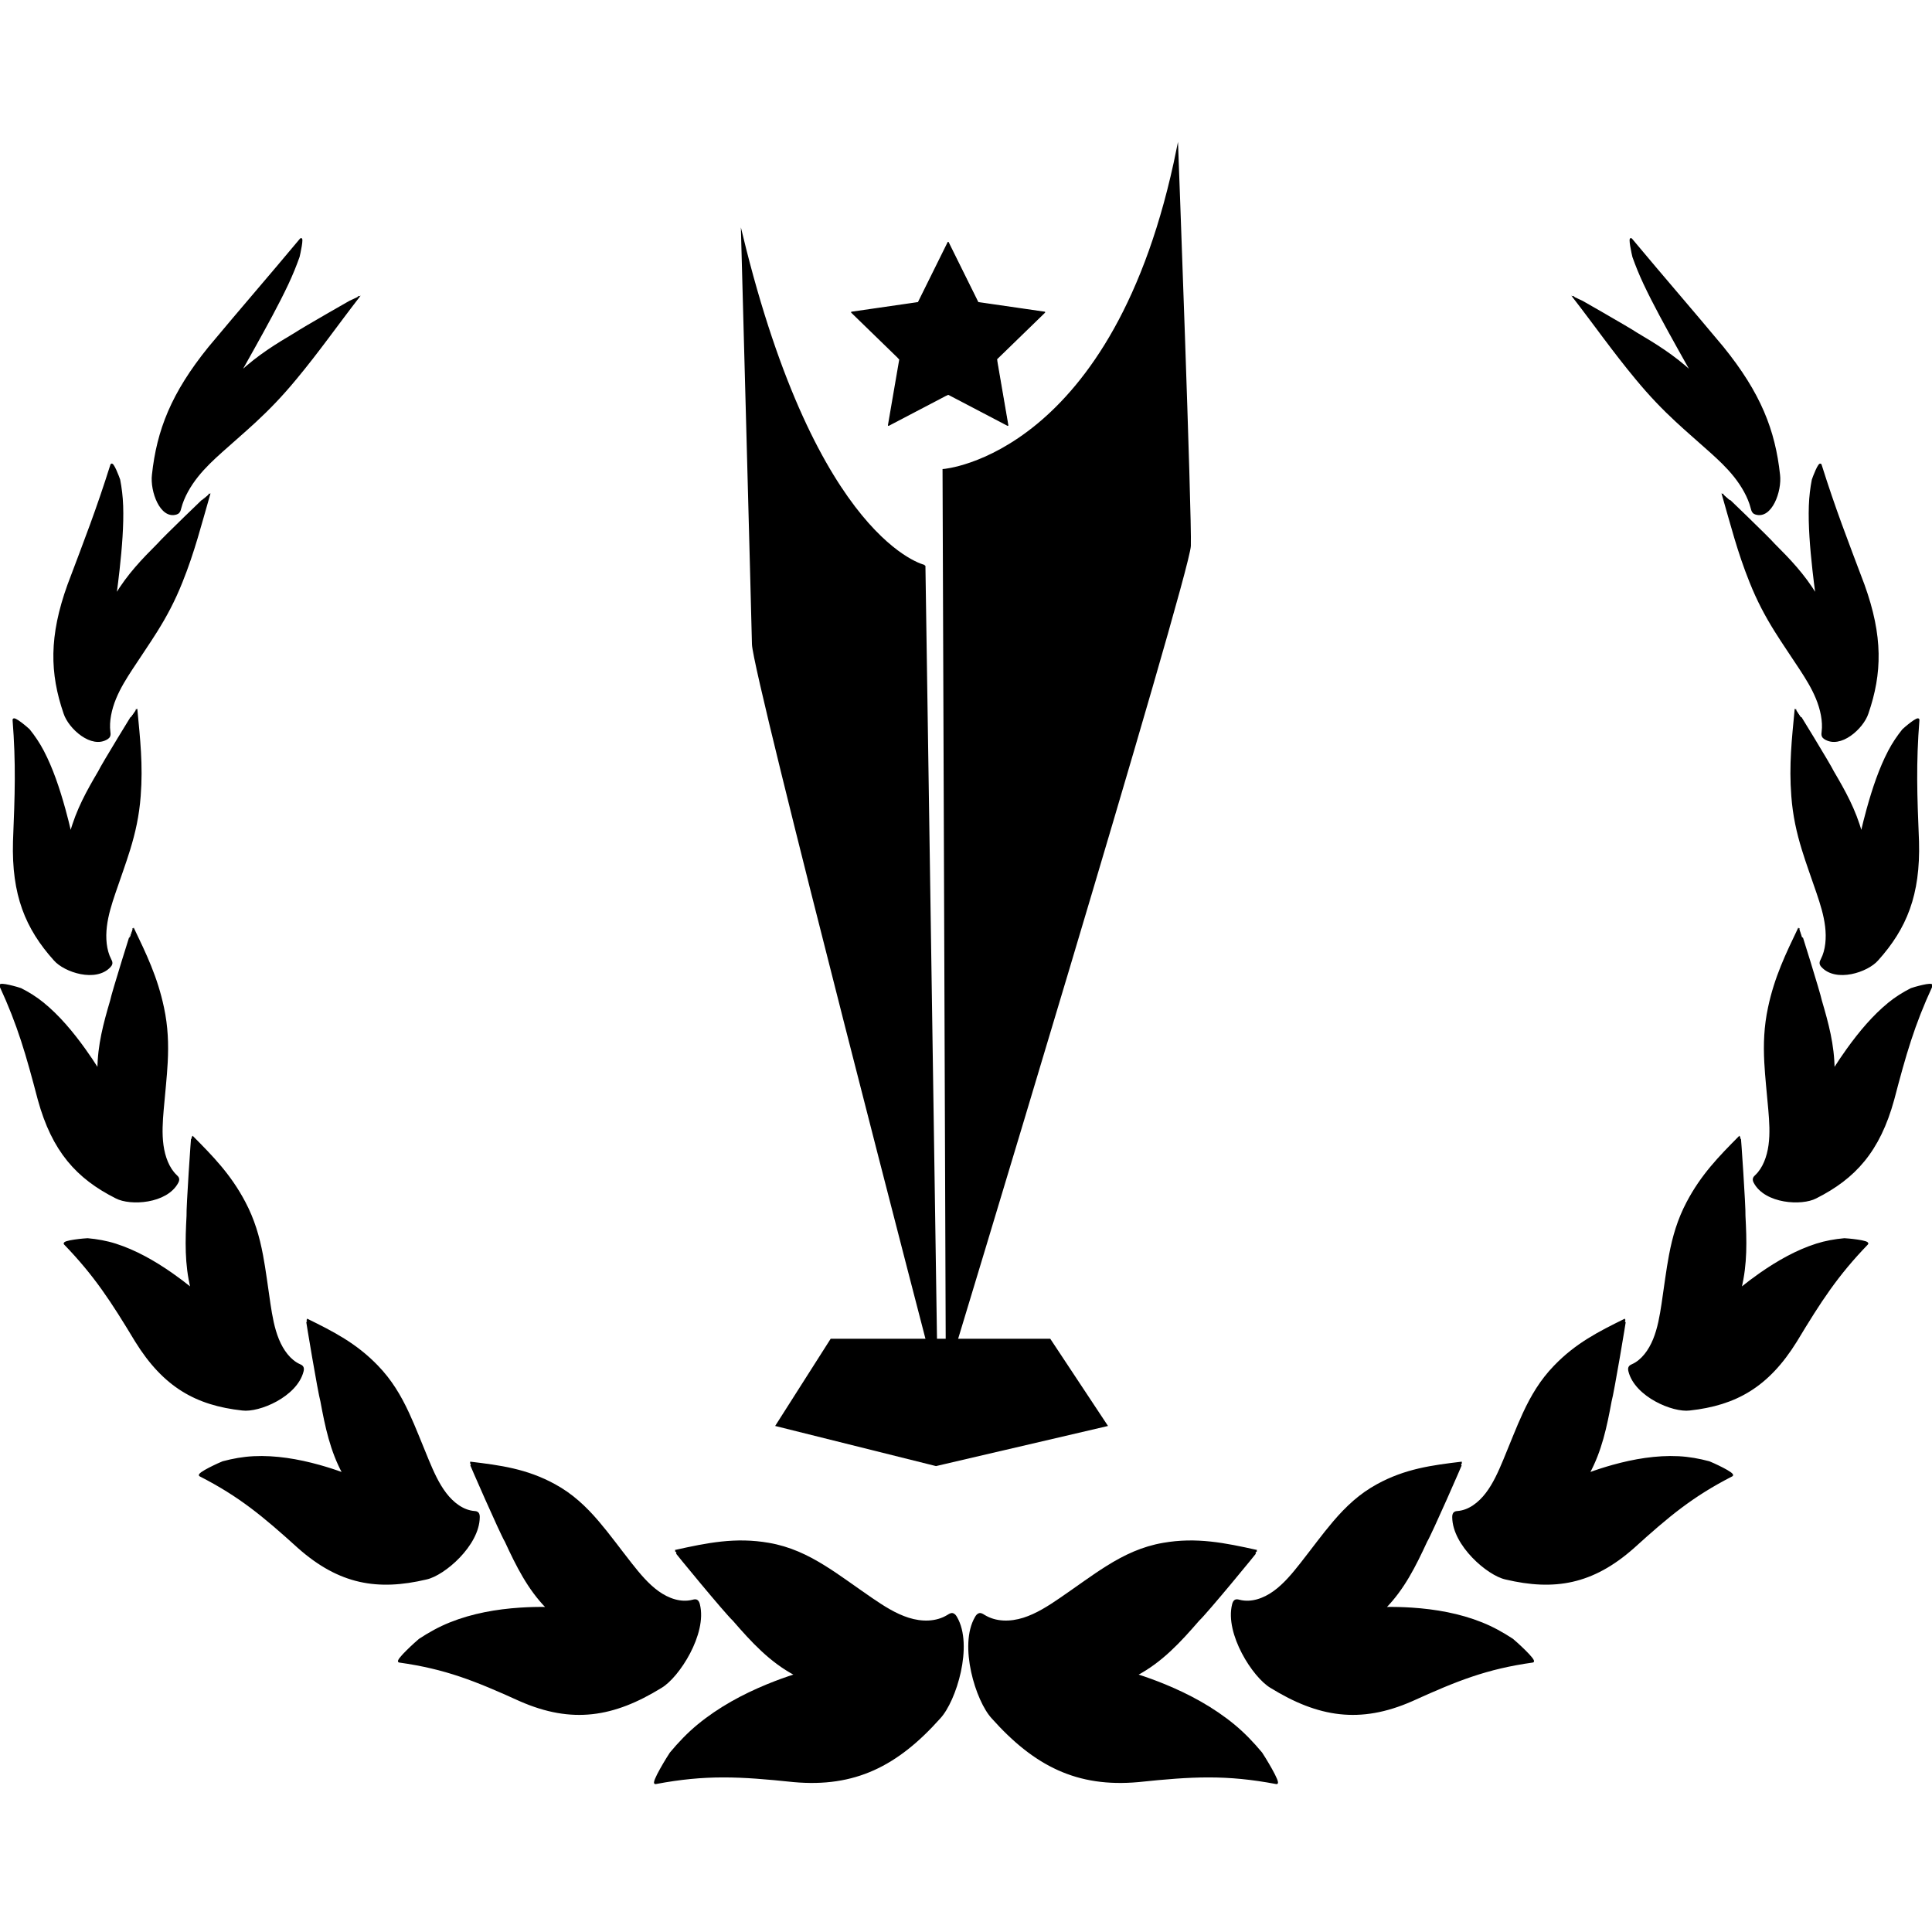 <?xml version="1.0" encoding="UTF-8"?>
<svg id="objects" xmlns="http://www.w3.org/2000/svg" viewBox="0 0 1200 1200">
  <defs>
    <style>
      .cls-1 {
        stroke: #000;
        stroke-miterlimit: 10;
      }
    </style>
  </defs>
  <g>
    <polygon points="588.98 150.57 607.5 187.96 648.9 193.95 618.94 223.05 626.01 264.14 588.98 244.74 551.95 264.14 559.02 223.05 529.06 193.95 570.47 187.96 588.98 150.57"/>
    <path d="m588.66,150.76c5.46,11.03,10.93,22.06,16.39,33.09l1.44,2.91c.19.38.37,1.04.67,1.35.24.26.49.24.84.29l2.46.36c7.1,1.03,14.21,2.06,21.31,3.09,5.67.82,11.35,1.64,17.02,2.46l-.17-.63c-8.84,8.59-17.68,17.17-26.52,25.76l-2.34,2.27c-.31.3-.87.67-1.08,1.05-.18.32-.09.57-.03.93l.41,2.39c1.21,7.05,2.43,14.11,3.64,21.16.98,5.67,1.95,11.33,2.93,17l.55-.42c-10.93-5.72-21.85-11.45-32.78-17.17l-2.89-1.51c-.4-.21-.9-.6-1.34-.7-.86-.19-2.31.98-3.05,1.37-6.36,3.33-12.71,6.66-19.07,9.99-5.11,2.68-10.21,5.35-15.32,8.03l.55.42c2.09-12.12,4.17-24.24,6.26-36.37l.55-3.2c.08-.45.29-1.03.26-1.49-.06-.88-1.63-1.89-2.23-2.47-5.14-4.99-10.28-9.99-15.43-14.98-4.13-4.01-8.26-8.03-12.4-12.04l-.17.63c12.17-1.76,24.34-3.52,36.51-5.29l3.27-.47c.44-.06,1.17-.03,1.57-.23.77-.38,1.23-2.11,1.59-2.85,3.18-6.42,6.36-12.83,9.53-19.25,2.55-5.16,5.11-10.31,7.66-15.47.21-.43-.43-.81-.65-.38-5.41,10.93-10.83,21.86-16.24,32.79-.75,1.51-1.47,3.04-2.25,4.54-.1.19.36-.13.1-.1-.22.03-.43.06-.65.09l-2.6.38c-7.09,1.03-14.18,2.05-21.28,3.08-5.59.81-11.19,1.62-16.78,2.43-.29.04-.35.45-.17.63,8.76,8.51,17.52,17.01,26.27,25.52l2.43,2.36c.28.28.82,1.05,1.21,1.17.13.04.02-.37-.06-.25-.08.14-.08.44-.1.6l-.44,2.53c-1.21,7.04-2.42,14.08-3.64,21.13-.96,5.59-1.92,11.17-2.88,16.76-.06.32.25.58.55.42,10.83-5.67,21.65-11.34,32.48-17.01l3-1.57c.37-.19,1.23-.45,1.49-.78.09-.11-.34-.11-.25,0,.1.12.41.21.54.28l2.28,1.2c6.35,3.32,12.69,6.65,19.04,9.97,5.03,2.64,10.07,5.27,15.1,7.91.31.16.61-.1.55-.42-2.07-12.01-4.13-24.02-6.2-36.04l-.57-3.33c-.08-.44-.05-1.27-.29-1.66-.08-.13-.19.29-.06.25s.34-.33.44-.43l1.85-1.79c5.13-4.99,10.27-9.97,15.4-14.96,4.07-3.96,8.15-7.91,12.22-11.87.18-.18.12-.59-.17-.63-12.06-1.75-24.12-3.49-36.18-5.24-1.71-.25-3.42-.53-5.13-.74-.26-.03.2.29.1.1s-.18-.36-.27-.55l-1.14-2.31c-3.17-6.41-6.35-12.81-9.52-19.22-2.52-5.08-5.03-10.16-7.55-15.25-.21-.43-.86-.05-.65.38Z"/>
  </g>
  <g>
    <path class="cls-1" d="m587.97,853.45l-2.04-561.64s106.86-7.87,145.4-199.45c0,0,8.49,228.32,7.83,246.69-.66,18.37-151.19,514.4-151.19,514.4Z"/>
    <path class="cls-1" d="m574.3,351.4s-67.12-14.39-113.5-205.48c0,0,6.35,235.26,6.75,254.21.4,18.95,114.31,456.58,114.31,456.58l-7.56-505.32Z"/>
  </g>
  <polygon class="cls-1" points="687.39 885.37 581.38 910.1 482.26 885.37 516.22 832.03 652.07 832.03 687.39 885.37"/>
  <g>
    <path class="cls-1" d="m433.55,1071.55c13.05-10.76,27.88-18.74,43.08-24.99,5.65-2.32,11.45-4.43,17.37-6.32-15.52-8.23-26.87-20.56-38.5-33.99-4.33-3.86-36.63-43-36.26-43.02,20.1-4.46,37.63-8.06,58.26-4.45,12.91,2.22,23.88,7.37,35.01,14.34,9.14,5.71,18.38,12.63,28.87,19.81,7.19,4.91,14.71,9.79,22.92,12.37,8.19,2.58,17.25,2.65,24.56-1.91.91-.57,1.91-1.23,2.96-.92.9.26,1.62,1.17,2.15,2.12,10.18,17.41-.49,51.85-10.33,62.42-26.35,29.52-52.74,42.85-90.77,39.38-33.35-3.5-54.53-4.66-85.68,1.25-2.94.58,8.43-17.62,9.28-18.79,5.28-6.34,10.82-12.13,17.06-17.29Z"/>
    <path class="cls-1" d="m279.52,1008.19c13.95-5.59,28.81-8.19,43.54-9.17,5.47-.36,11.03-.5,16.63-.41-11.57-11.79-18.61-26-25.7-41.31-2.85-4.64-22.32-49-22.04-48.95,18.84,2.24,35.18,4.45,52.45,13.89,10.82,5.87,19.19,13.69,27.22,23.11,6.6,7.73,12.97,16.51,20.32,25.86,5.04,6.4,10.35,12.85,16.78,17.48,6.41,4.63,14.14,7.3,21.46,5.45.91-.23,1.92-.52,2.74.05.71.49,1.1,1.48,1.33,2.46,4.51,18.03-12.74,44.91-23.65,51.32-29.51,18.19-55.3,22.36-87.46,8.27-28.13-12.77-46.4-20.06-75.11-24.1-2.72-.37,11.48-13.02,12.5-13.8,6.1-4.01,12.31-7.46,18.99-10.14Z"/>
    <path class="cls-1" d="m157.53,904.96c13.64-.63,27.45,1.69,40.78,5.4,4.95,1.38,9.93,2.98,14.89,4.8-7.65-14.07-10.76-28.94-13.7-44.84-1.48-5-9.19-50.93-8.98-50.85,16.37,8.04,30.55,15.24,43.92,29.14,8.38,8.66,14.13,18.26,19.18,29.14,4.15,8.93,7.84,18.71,12.25,29.26,3.02,7.23,6.27,14.57,10.89,20.63,4.62,6.05,10.84,10.77,17.72,11.36.86.07,1.81.13,2.41.88.51.64.63,1.64.6,2.57-.21,17.25-21.62,35.73-32.71,38.11-30.22,7.15-53.91,3.1-79.24-19.27-22.07-19.99-36.7-32.16-61.28-44.75-2.33-1.18,13.06-8.06,14.15-8.43,6.31-1.68,12.59-2.82,19.12-3.13Z"/>
    <path class="cls-1" d="m71.9,772.97c12.13,3.87,23.81,10.47,34.81,18.14,4.09,2.86,8.15,5.91,12.16,9.16-3.75-15.2-3.31-29.69-2.51-45.12-.24-4.98,2.77-49.47,2.94-49.36,12.7,12.78,23.74,24.05,32.68,41.06,5.62,10.62,8.7,21.19,10.87,32.67,1.8,9.42,2.99,19.44,4.64,30.36,1.14,7.48,2.44,15.13,5.26,22.05,2.81,6.91,7.33,13.12,13.35,15.83.75.34,1.59.69,1.96,1.55.31.74.2,1.67-.02,2.49-3.98,15.38-27.14,25.15-37.53,23.79-28.46-3.13-48.59-14.24-66.13-42.55-15.16-25.14-25.42-40.93-44.2-60.4-1.78-1.83,13.19-3.08,14.23-3.07,5.9.53,11.65,1.54,17.47,3.38Z"/>
    <path class="cls-1" d="m26.9,623.23c9.42,7.67,17.91,17.72,25.65,28.5,2.87,4.01,5.7,8.2,8.44,12.53.13-15.3,3.75-28.59,7.9-42.69.89-4.67,13.58-45.27,13.73-45.16,7.82,16.32,14.76,30.61,18.74,49.45,2.52,11.77,2.9,22.6,2.31,33.94-.48,9.31-1.6,18.94-2.5,29.52-.62,7.25-1.12,14.7-.13,21.97.98,7.26,3.62,14.42,8.35,18.88.59.56,1.25,1.15,1.4,2.06.12.78-.18,1.59-.55,2.27-6.81,12.71-29.32,14.03-38.12,9.39-24.26-12.21-39.35-28.95-48.14-60.86-7.4-28.22-12.56-46.32-23.85-70.74-1.08-2.31,11.87,1.55,12.75,1.91,4.87,2.47,9.51,5.34,14.03,9.01Z"/>
    <path class="cls-1" d="m26.83,466.68c5.51,10.53,9.73,23.02,13.3,35.92,1.32,4.8,2.57,9.74,3.74,14.79,3.98-14.49,10.41-25.96,17.53-38.06,1.89-4.11,23.24-38.99,23.4-38.91,1.74,18.49,3.6,34.66,2.08,54.08-.91,12.14-3.27,22.6-6.52,33.17-2.66,8.68-5.91,17.42-9.19,27.1-2.24,6.64-4.42,13.48-5.28,20.64-.87,7.15-.29,14.76,2.71,20.53.37.72.8,1.5.72,2.4-.07.77-.52,1.42-.99,1.93-8.7,9.58-28.17,3.22-34.5-4.08-17.61-19.6-26.19-40.36-25.26-73.53,1.19-29.24,1.87-48.27-.26-75.5-.21-2.58,9.1,5.48,9.71,6.13,3.22,4.01,6.17,8.33,8.82,13.38Z"/>
    <path class="cls-1" d="m76,314.12c.41,12.22-.7,25.95-2.23,39.83-.58,5.16-1.22,10.44-1.95,15.78,7.82-12.91,16.69-22.1,26.38-31.78,2.79-3.37,31.77-31.31,31.96-31.26-5.54,19.13-9.72,35.93-17.28,54.73-4.68,11.75-9.81,21.3-15.63,30.6-4.77,7.64-9.97,15.11-15.42,23.46-3.73,5.72-7.46,11.64-10.2,18.3-2.74,6.65-4.41,14.2-3.57,20.78.1.82.24,1.72-.08,2.56-.27.72-.81,1.2-1.33,1.53-9.67,6.27-23.7-6.44-26.68-15.61-8.53-24.85-9.12-47.76,2.47-79.86,10.64-28.2,17.88-46.74,26.59-74.37.82-2.62,4.89,8.37,5.13,9.21.97,5.02,1.63,10.26,1.84,16.11Z"/>
    <path class="cls-1" d="m178.69,176.28c-5.87,12.49-13.38,26.08-20.93,39.67-2.81,5.05-5.69,10.19-8.61,15.38,11.64-10.67,22.59-17.35,34.47-24.38,3.56-2.52,39.17-22.89,39.42-22.88-14.02,18.1-25.2,34.17-39.33,51.16-8.78,10.63-16.72,18.81-25,26.47-6.78,6.3-13.76,12.24-21.22,18.94-5.1,4.59-10.25,9.37-14.88,15.17-4.63,5.8-8.72,12.81-10.48,19.66-.22.86-.44,1.8-.99,2.53-.47.63-1.05.93-1.58,1.09-9.71,3.1-15.92-14.1-14.69-24.18,2.98-27.51,11.83-50.48,35.06-79.16,20.93-25.09,35.47-41.69,56.67-67.07,2.01-2.42-.76,9.85-1,10.77-1.9,5.35-4.1,10.84-6.91,16.83Z"/>
  </g>
  <g>
    <path class="cls-1" d="m766.45,1071.55c-13.05-10.76-27.88-18.74-43.08-24.99-5.65-2.32-11.45-4.43-17.37-6.32,15.52-8.23,26.87-20.56,38.5-33.99,4.33-3.86,36.63-43,36.26-43.02-20.1-4.46-37.63-8.06-58.26-4.45-12.91,2.22-23.88,7.37-35.01,14.34-9.14,5.71-18.38,12.63-28.87,19.81-7.19,4.91-14.71,9.79-22.92,12.37-8.19,2.58-17.25,2.65-24.56-1.91-.91-.57-1.91-1.23-2.96-.92-.9.26-1.62,1.17-2.15,2.12-10.18,17.41.49,51.85,10.33,62.42,26.35,29.52,52.74,42.85,90.77,39.38,33.35-3.5,54.53-4.66,85.68,1.25,2.94.58-8.43-17.62-9.28-18.79-5.28-6.34-10.82-12.13-17.06-17.29Z"/>
    <path class="cls-1" d="m920.48,1008.19c-13.95-5.59-28.81-8.19-43.54-9.17-5.47-.36-11.03-.5-16.63-.41,11.57-11.79,18.61-26,25.7-41.31,2.84-4.64,22.32-49,22.04-48.95-18.84,2.24-35.18,4.45-52.45,13.89-10.82,5.87-19.19,13.69-27.22,23.11-6.6,7.73-12.97,16.51-20.32,25.86-5.04,6.4-10.35,12.85-16.78,17.48-6.41,4.63-14.14,7.3-21.46,5.45-.91-.23-1.92-.52-2.74.05-.71.49-1.1,1.48-1.33,2.46-4.51,18.03,12.74,44.91,23.65,51.32,29.51,18.19,55.3,22.36,87.46,8.27,28.13-12.77,46.4-20.06,75.11-24.1,2.72-.37-11.48-13.02-12.5-13.8-6.1-4.01-12.31-7.46-18.99-10.14Z"/>
    <path class="cls-1" d="m1042.47,904.96c-13.64-.63-27.45,1.69-40.78,5.4-4.95,1.38-9.93,2.98-14.89,4.8,7.65-14.07,10.76-28.94,13.7-44.84,1.48-5,9.19-50.93,8.98-50.85-16.37,8.04-30.55,15.24-43.92,29.14-8.38,8.66-14.13,18.26-19.18,29.14-4.15,8.93-7.84,18.71-12.25,29.26-3.02,7.23-6.27,14.57-10.89,20.63-4.62,6.05-10.83,10.77-17.72,11.36-.86.07-1.81.13-2.41.88-.51.64-.63,1.64-.61,2.57.21,17.25,21.62,35.73,32.71,38.11,30.22,7.15,53.91,3.1,79.24-19.27,22.07-19.99,36.7-32.16,61.28-44.75,2.33-1.18-13.06-8.06-14.15-8.43-6.31-1.68-12.59-2.82-19.12-3.13Z"/>
    <path class="cls-1" d="m1128.1,772.97c-12.13,3.87-23.81,10.47-34.81,18.14-4.09,2.86-8.15,5.91-12.16,9.16,3.75-15.2,3.31-29.69,2.51-45.12.24-4.98-2.77-49.47-2.94-49.36-12.7,12.78-23.74,24.05-32.68,41.06-5.62,10.62-8.7,21.19-10.87,32.67-1.8,9.42-2.99,19.44-4.64,30.36-1.14,7.48-2.44,15.13-5.26,22.05-2.81,6.91-7.33,13.12-13.35,15.83-.75.34-1.59.69-1.96,1.55-.32.74-.2,1.67.02,2.49,3.98,15.38,27.14,25.15,37.53,23.79,28.46-3.13,48.59-14.24,66.13-42.55,15.16-25.14,25.42-40.93,44.19-60.4,1.78-1.83-13.19-3.08-14.23-3.07-5.9.53-11.65,1.54-17.47,3.38Z"/>
    <path class="cls-1" d="m1173.1,623.23c-9.42,7.67-17.91,17.72-25.65,28.5-2.88,4.01-5.7,8.2-8.44,12.53-.13-15.3-3.75-28.59-7.9-42.69-.89-4.67-13.58-45.27-13.73-45.16-7.82,16.32-14.76,30.61-18.74,49.45-2.52,11.77-2.9,22.6-2.31,33.94.48,9.31,1.6,18.94,2.5,29.52.62,7.25,1.12,14.7.13,21.97-.98,7.26-3.62,14.42-8.35,18.88-.59.56-1.25,1.15-1.4,2.06-.12.78.18,1.59.55,2.27,6.81,12.71,29.32,14.03,38.12,9.39,24.26-12.21,39.35-28.95,48.14-60.86,7.4-28.22,12.56-46.32,23.85-70.74,1.08-2.31-11.87,1.55-12.75,1.91-4.87,2.47-9.51,5.34-14.03,9.01Z"/>
    <path class="cls-1" d="m1173.17,466.68c-5.51,10.53-9.73,23.02-13.3,35.92-1.32,4.8-2.57,9.74-3.74,14.79-3.98-14.49-10.41-25.96-17.53-38.06-1.89-4.11-23.24-38.99-23.4-38.91-1.74,18.49-3.6,34.66-2.08,54.08.91,12.14,3.27,22.6,6.52,33.17,2.66,8.68,5.91,17.42,9.19,27.1,2.24,6.64,4.42,13.48,5.28,20.64.87,7.15.29,14.76-2.71,20.53-.37.72-.8,1.5-.72,2.4.07.77.52,1.42.99,1.93,8.7,9.58,28.17,3.22,34.5-4.08,17.61-19.6,26.19-40.36,25.26-73.53-1.2-29.24-1.87-48.27.26-75.5.21-2.58-9.1,5.48-9.71,6.13-3.22,4.01-6.17,8.33-8.82,13.38Z"/>
    <path class="cls-1" d="m1124,314.12c-.41,12.22.7,25.95,2.23,39.83.58,5.16,1.23,10.44,1.95,15.78-7.82-12.91-16.69-22.1-26.38-31.78-2.79-3.37-31.77-31.31-31.96-31.26,5.54,19.13,9.72,35.93,17.28,54.73,4.68,11.75,9.81,21.3,15.63,30.6,4.77,7.64,9.97,15.11,15.42,23.46,3.73,5.72,7.46,11.64,10.2,18.3,2.74,6.65,4.41,14.2,3.57,20.78-.1.82-.24,1.72.08,2.56.27.72.81,1.2,1.33,1.53,9.67,6.27,23.7-6.44,26.68-15.61,8.53-24.85,9.12-47.76-2.47-79.86-10.64-28.2-17.88-46.74-26.59-74.37-.82-2.62-4.89,8.37-5.13,9.21-.97,5.02-1.63,10.26-1.84,16.11Z"/>
    <path class="cls-1" d="m1021.31,176.28c5.87,12.49,13.38,26.08,20.93,39.67,2.81,5.05,5.69,10.19,8.61,15.38-11.64-10.67-22.59-17.35-34.47-24.38-3.56-2.52-39.17-22.89-39.42-22.88,14.02,18.1,25.2,34.17,39.33,51.16,8.78,10.63,16.72,18.81,25,26.47,6.78,6.3,13.76,12.24,21.21,18.94,5.1,4.59,10.25,9.37,14.88,15.17,4.63,5.8,8.72,12.81,10.48,19.66.22.86.44,1.8.99,2.53.47.63,1.05.93,1.58,1.09,9.71,3.1,15.92-14.1,14.69-24.18-2.98-27.51-11.83-50.48-35.06-79.16-20.93-25.09-35.47-41.69-56.67-67.07-2.01-2.42.76,9.85,1,10.77,1.9,5.35,4.1,10.84,6.91,16.83Z"/>
  </g>
</svg>